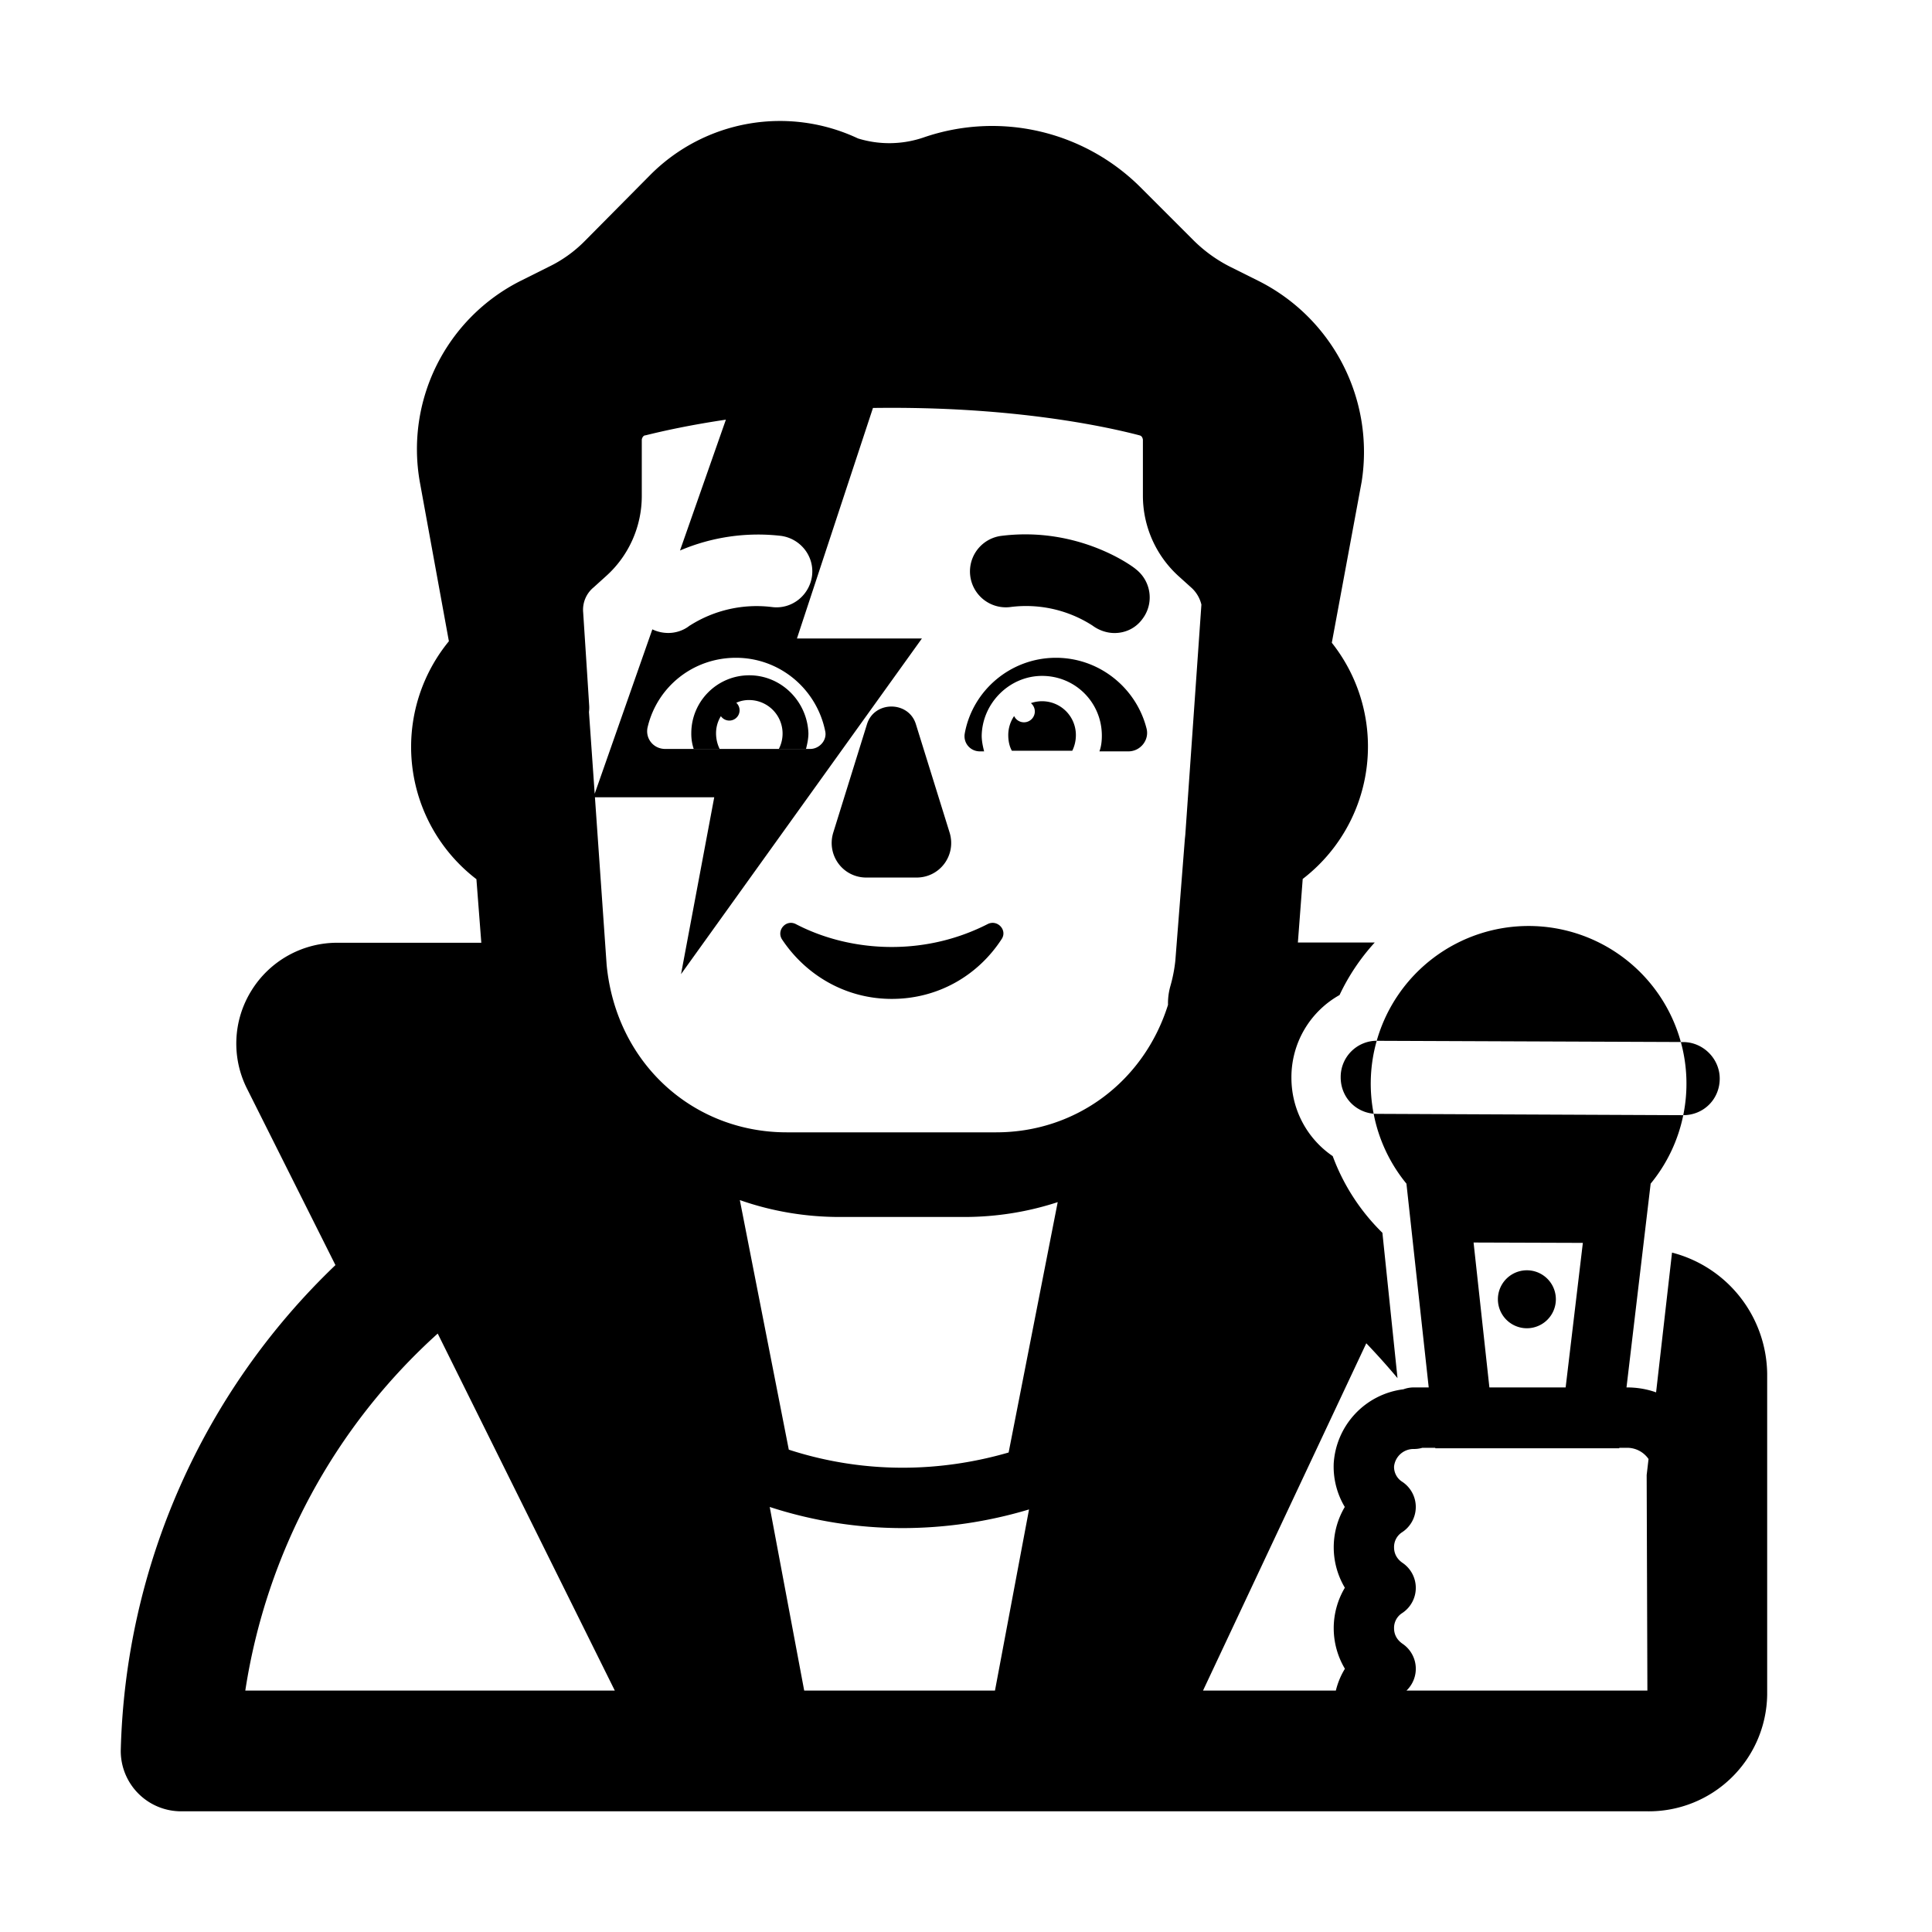 <svg xmlns="http://www.w3.org/2000/svg" width="1em" height="1em" viewBox="0 0 32 32"><g fill="currentColor"><path d="M25.29 22a.48.48 0 1 0 0-.96a.48.48 0 0 0 0 .96m-6.83-11.515c-.12 0-.25-.04-.36-.12l-.004-.003a2.03 2.03 0 0 0-1.366-.307a.594.594 0 0 1-.14-1.18c1.29-.16 2.19.52 2.22.55c.26.2.31.57.11.83c-.11.15-.28.23-.46.23m-.97.41c.72 0 1.33.5 1.5 1.17c.05.19-.1.38-.3.38h-.48c.03-.08.04-.17.04-.26c0-.55-.44-.99-.99-.99c-.54 0-.99.45-1 .99c0 .09.02.18.04.26h-.07c-.16 0-.28-.14-.25-.3c.13-.71.76-1.25 1.51-1.25"/><path d="M17.14 11.785a.18.18 0 0 1-.343.075a.56.56 0 0 0-.097.315c0 .1.02.19.06.26h1c.04-.08.06-.17.06-.26a.56.56 0 0 0-.745-.529a.18.18 0 0 1 .065.139m-3.34 2.01l.56-1.8c.12-.39.69-.39.81 0l.56 1.8c.11.37-.16.74-.55.74h-.83c-.39 0-.66-.37-.55-.74m.97 1.89c-.58 0-1.13-.14-1.59-.38c-.16-.08-.32.1-.23.25c.39.59 1.05.99 1.82.99s1.43-.39 1.82-.99c.1-.15-.07-.33-.23-.25c-.47.24-1.01.38-1.59.38m-3.32-3.54c0-.53.43-.96.96-.96s.96.43.98.96c0 .09-.02.18-.04.26h-.45a.555.555 0 0 0-.49-.81a.5.5 0 0 0-.215.045a.17.17 0 0 1-.115.295a.17.17 0 0 1-.14-.073a.54.54 0 0 0-.08.283c0 .09.02.18.06.26h-.43a.8.8 0 0 1-.04-.26"/><path d="M27.286 30.001H3a1 1 0 0 1-1-1a11.52 11.52 0 0 1 3.556-8.047l-1.461-2.915a1.66 1.66 0 0 1 .065-1.624a1.67 1.67 0 0 1 1.439-.8h2.373l-.081-1.053a2.76 2.76 0 0 1-.456-3.941l-.479-2.625a3.12 3.12 0 0 1 1.669-3.345l.46-.23c.223-.107.426-.252.6-.428l1.09-1.1a3.03 3.03 0 0 1 3.436-.6c.355.11.737.104 1.089-.017a3.48 3.48 0 0 1 3.583.819l.89.89c.182.18.392.33.621.443l.459.229a3.17 3.17 0 0 1 1.7 3.324l-.494 2.665a2.766 2.766 0 0 1-.482 3.912l-.08 1.053h1.273a3.5 3.5 0 0 0-.583.87a1.56 1.56 0 0 0-.797 1.369c0 .54.269 1.017.684 1.299a3.45 3.45 0 0 0 .823 1.27l.25 2.407q-.249-.297-.517-.577l-2.704 5.752h2.2q.048-.196.15-.361a1.31 1.31 0 0 1-.001-1.342a1.31 1.31 0 0 1-.001-1.338a1.3 1.3 0 0 1-.184-.707v-.006a1.32 1.32 0 0 1 1.155-1.236a.5.5 0 0 1 .175-.031h.244l-.369-3.375a2.6 2.6 0 0 1-.543-1.158l.06.002l5.067.022h.001a2.6 2.6 0 0 1-.54 1.134l-.4 3.375h.01q.254.001.48.082l.264-2.315a2.1 2.1 0 0 1 1.576 2.004v5.32a1.96 1.96 0 0 1-1.984 1.93m.019-5.835a.43.43 0 0 0-.355-.186h-.13v.008h-3.046l-.001-.008h-.213a.5.5 0 0 1-.14.02a.324.324 0 0 0-.33.29a.29.29 0 0 0 .128.248a.5.5 0 0 1 0 .844a.29.29 0 0 0-.128.248c0 .103.048.193.142.257a.5.5 0 0 1-.014.835a.29.29 0 0 0-.128.248c0 .103.048.193.142.257a.5.5 0 0 1 .064.774h3.99l-.012-3.57zm-1.373-1.186l.285-2.394l-1.81-.006l.262 2.4zM16.5 18.755c1.323 0 2.448-.842 2.846-2.112q-.004-.155.038-.306q.06-.208.083-.422l.158-2.019l.007-.065l.267-3.817a.55.55 0 0 0-.166-.28l-.213-.192a1.8 1.8 0 0 1-.59-1.327v-.93a.1.1 0 0 0-.018-.05a.06.06 0 0 0-.034-.023l-.014-.004c-.653-.17-2.08-.453-4.084-.453q-.164 0-.321.002L13.2 10.575h2.07l-3.99 5.56l.55-2.93H9.854l.194 2.778c.159 1.635 1.437 2.772 2.982 2.772zm-6.65-5.608l.955-2.723c.082.04.174.06.265.06c.12 0 .25-.04.35-.12l.004-.002l.007-.004a2.06 2.06 0 0 1 1.359-.303c.33.04.62-.2.66-.52c.04-.33-.2-.62-.52-.66a3.3 3.3 0 0 0-1.667.243l.76-2.167c-.587.087-1.037.186-1.333.26h-.008a.06.06 0 0 0-.034.025a.1.1 0 0 0-.018.049v.93c0 .513-.221.998-.597 1.332l-.199.18l-.014.012a.48.48 0 0 0-.161.403l.065 1l.035.55a.5.5 0 0 1-.004.1zm3.47 14.854h3.16l.564-3a7.3 7.3 0 0 1-2.094.309a7.1 7.1 0 0 1-2.201-.35zm-6.07-5.913a10 10 0 0 0-3.187 5.913h6.12zm5.815 1.923a6.1 6.1 0 0 0 1.884.299c.61 0 1.202-.091 1.757-.252l.813-4.147c-.488.16-1.01.246-1.55.246h-2.06c-.58 0-1.137-.098-1.655-.28zm-.876-13.116c-.71 0-1.3.48-1.46 1.14c-.05.19.09.37.29.37h2.4c.15 0 .28-.14.25-.29c-.14-.7-.75-1.22-1.48-1.22"/><path d="M27.84 17.26h.039c.33 0 .605.276.605.605c0 .34-.265.605-.604.606a2.6 2.6 0 0 0-.04-1.212m-5.037-.021a2.615 2.615 0 0 1 5.037.021l-5.029-.02zm0 0a.6.6 0 0 0-.597.606c0 .32.235.574.546.603a2.6 2.6 0 0 1 .051-1.209"/></g></svg>